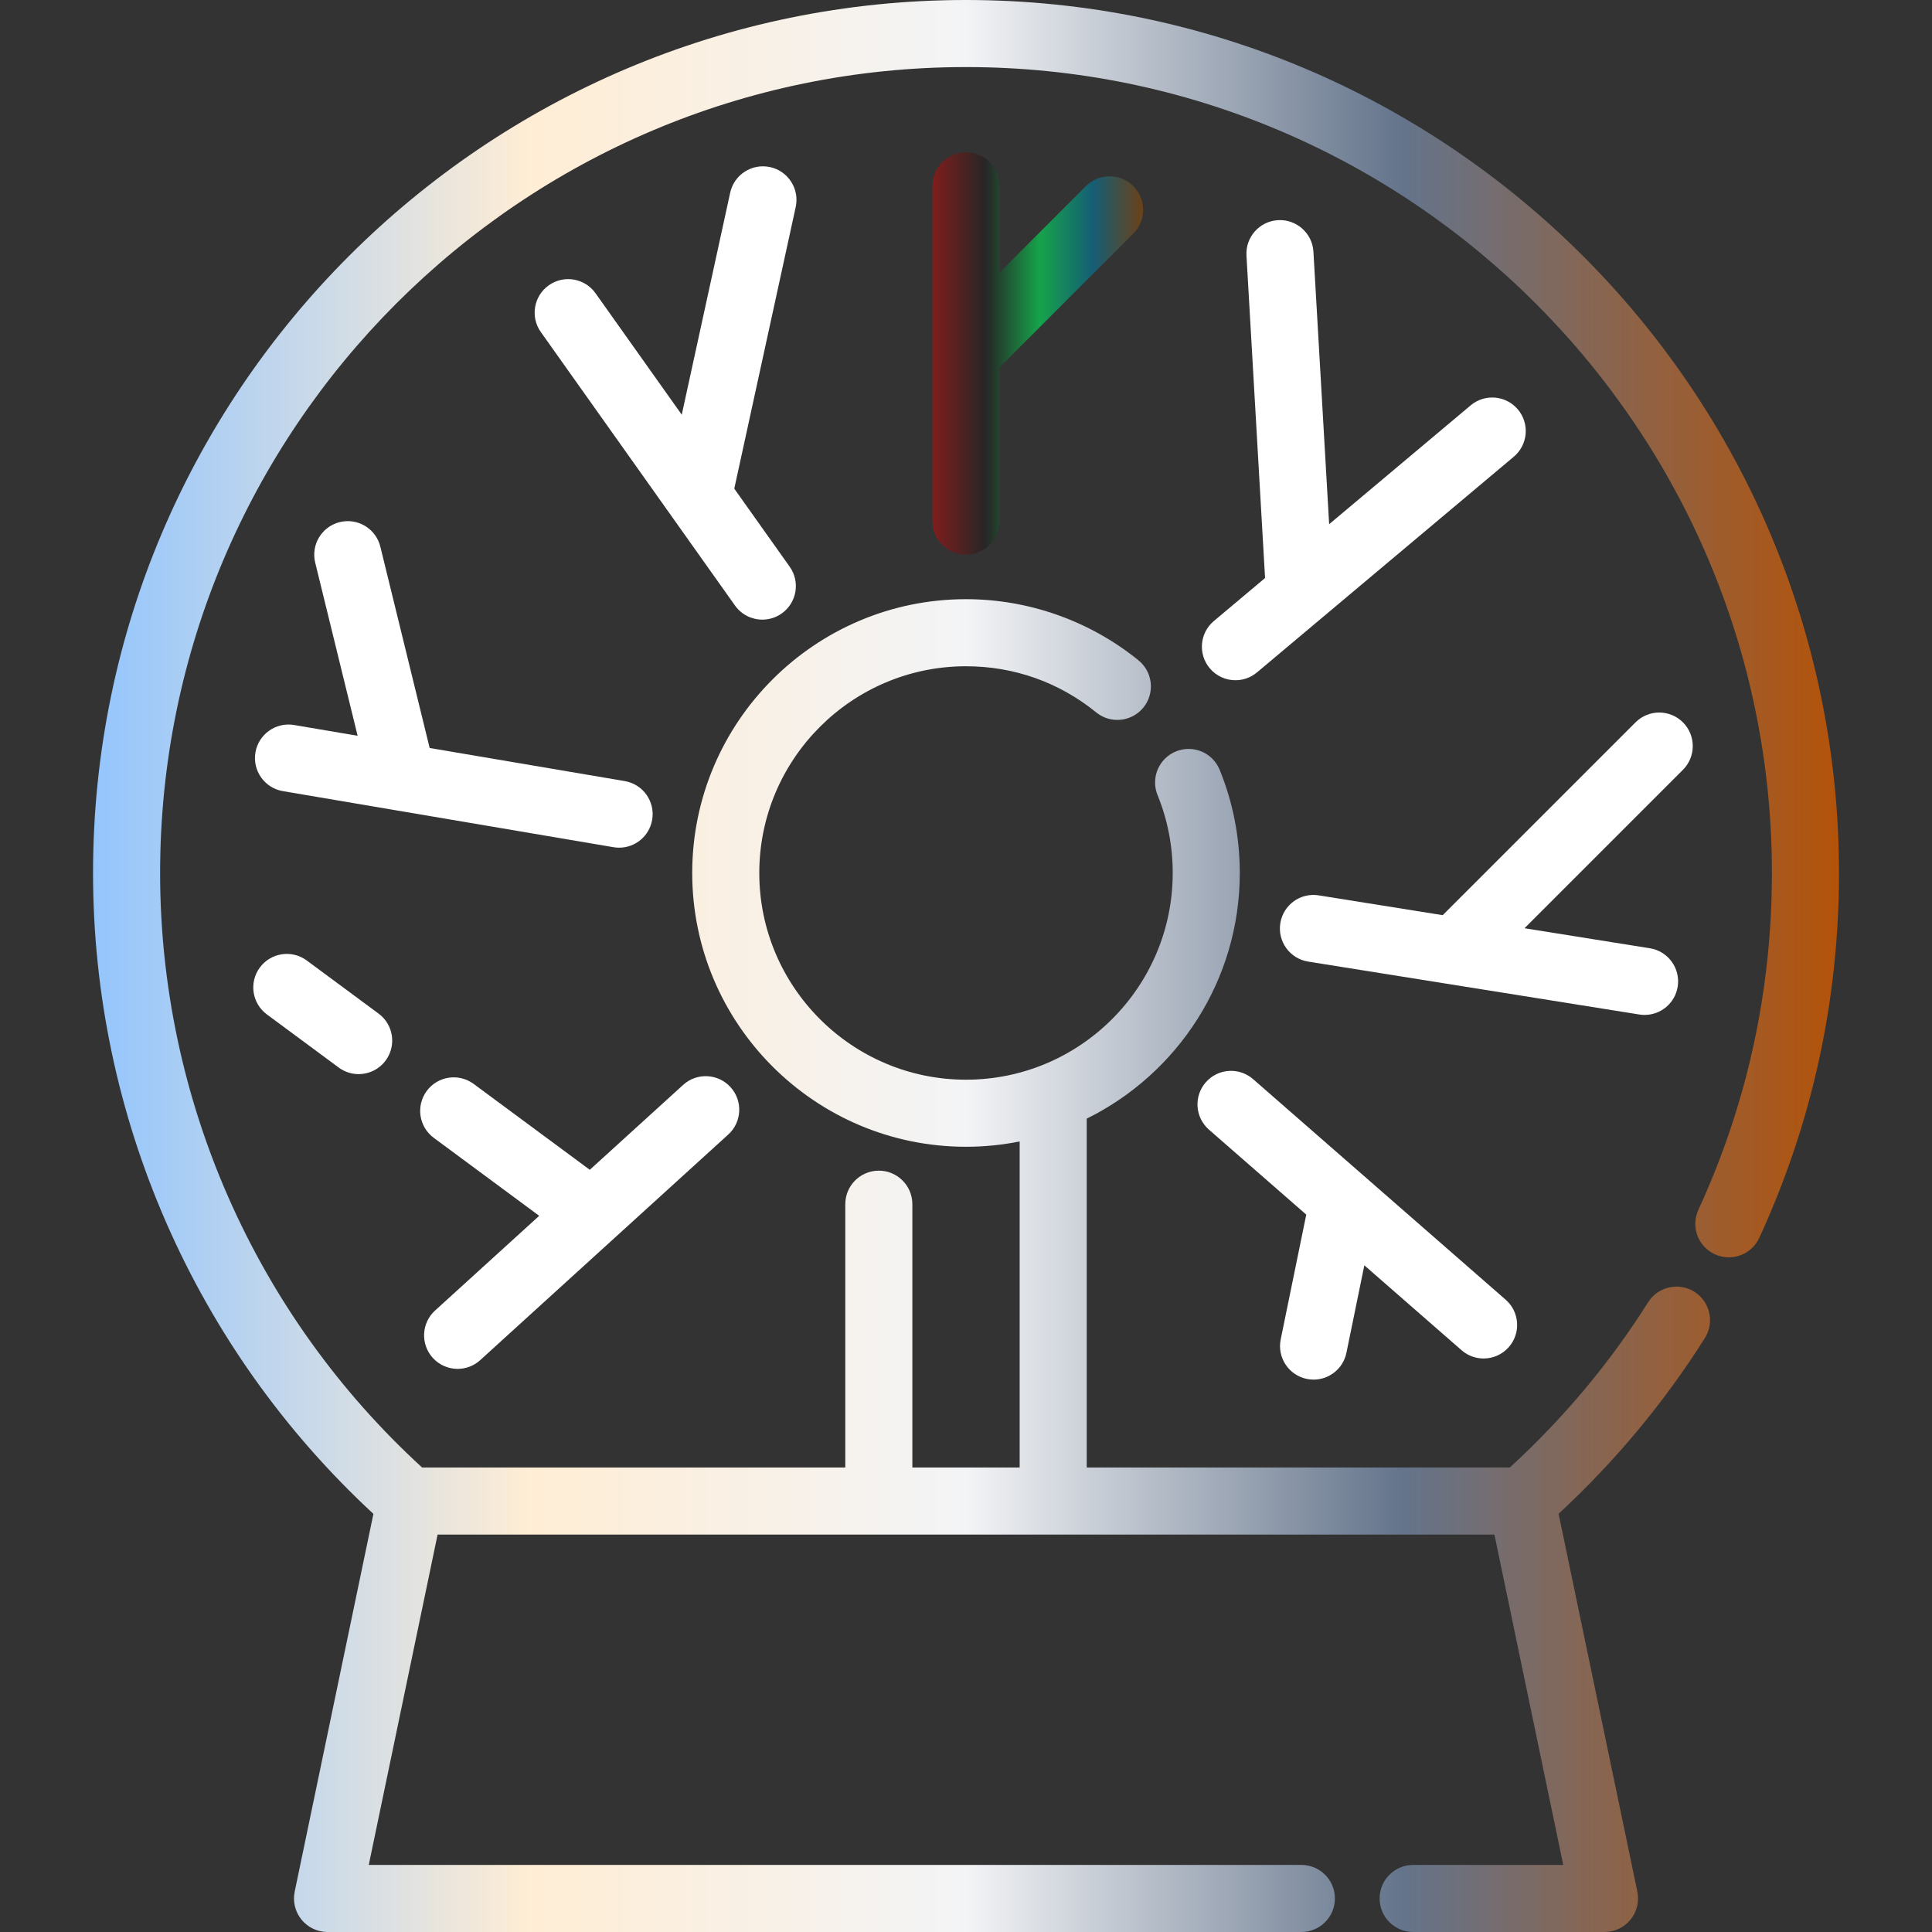 <?xml version="1.0" encoding="utf-8"?>
<svg
	height="800px"
	width="800px"
	version="1.1" 
	viewBox="0 0 512.001 512.001"
	xml:space="preserve"
	xmlns="http://www.w3.org/2000/svg"
	xmlns:xlink="http://www.w3.org/1999/xlink">
	<rect x="0" y="0" width="512.001" height="512.001" fill="#333333" stroke="none"/>
	<defs>
		<linearGradient
			id="gradient-1"
			x1="0%"
			x2="100%"
			y1="50%"
			y2="50%">
			<stop
				offset="0%"
				stop-color="rgb(147, 197, 253)"
				/>
			<stop
				offset="25%"
				stop-color="rgb(255, 237, 213)"
				/>
			<stop
				offset="50%"
				stop-color="rgb(243, 244, 246)"
				/>
			<stop
				offset="75%"
				stop-color="rgb(100, 116, 139)"
				/>
			<stop
				offset="100%"
				stop-color="rgb(180, 83, 9)"
				/>
			<stop
				offset="100%"
				stop-color="rgb(192, 38, 211)"
				/>
			<stop
				offset="100%"
				stop-color="rgb(217, 119, 6)"
				/>			
		</linearGradient>
		<linearGradient
			id="gradient-2"
			x1="0%"
			x2="100%"
			y1="50%"
			y2="50%">
			<stop
				offset="0%"
				stop-color="rgb(127, 29, 29)"
				/>
			<stop
				offset="25%"
				stop-color="rgb(38, 38, 38)"
				/>
			<stop
				offset="50%"
				stop-color="rgb(22, 163, 74)"
				/>
			<stop
				offset="75%"
				stop-color="rgb(21, 94, 117)"
				/>
			<stop
				offset="100%"
				stop-color="rgb(113, 63, 18)"
				/>
			<stop
				offset="100%"
				stop-color="rgb(191, 219, 254)"
				/>
			<stop
				offset="100%"
				stop-color="rgb(239, 68, 68)"
				/>			
		</linearGradient>
	</defs>
	<g
		fill="url(#gradient-1)"
		>
		<path
			d="
				M256.001,0
				C128.437,0,24.655,103.782,24.655,231.346
				c0,64.519,27.02,126.113,74.303,169.847
				L78.095,501.299
				c-0.546,2.619,0.117,5.344,1.804,7.42
				c1.689,2.075,4.221,3.281,6.895,3.281
				h258.084
				c4.909,0,8.887-3.979,8.887-8.887
				c0-4.908-3.978-8.887-8.887-8.887
				H97.724
				l18.245-87.549
				h280.068
				l18.244,87.548
				h-39.778
				c-4.909,0-8.887,3.979-8.887,8.887
				s3.978,8.887,8.887,8.887
				h50.709
				c2.676,0,5.208-1.205,6.896-3.281
				c1.687-2.075,2.35-4.8,1.804-7.42
				l-20.868-100.137
				c14.9-13.78,27.941-29.406,38.763-46.561
				c2.619-4.151,1.376-9.64-2.775-12.259
				c-4.155-2.619-9.641-1.377-12.26,2.775
				c-10.199,16.169-22.536,30.868-36.655,43.784
				H287.994
				V296.45
				c24.006-11.845,40.563-36.572,40.563-65.102
				c0-9.454-1.793-18.651-5.329-27.338
				c-1.851-4.547-7.035-6.732-11.581-4.882
				c-4.547,1.851-6.732,7.036-4.881,11.582
				c2.665,6.549,4.017,13.493,4.017,20.638
				c0,30.208-24.576,54.783-54.782,54.783
				c-30.208,0-54.783-24.576-54.783-54.783
				c0-30.208,24.576-54.783,54.783-54.783
				c12.722,0,24.655,4.23,34.508,12.233
				c3.812,3.096,9.408,2.513,12.503-1.295
				c3.094-3.81,2.513-9.408-1.296-12.502
				c-12.87-10.453-29.107-16.211-45.715-16.211
				c-40.009,0-72.558,32.549-72.558,72.558
				s32.551,72.558,72.558,72.558
				c4.866,0,9.619-0.489,14.219-1.408
				v86.405
				h-28.437
				v-69.778
				c0-4.908-3.978-8.887-8.887-8.887
				s-8.887,3.979-8.887,8.887
				v69.778
				h-112.15
				c-44.162-40.42-69.429-97.62-69.429-157.555
				c0-117.765,95.808-213.573,213.573-213.573
				c117.763,0,213.57,95.808,213.57,213.571
				c0,31.159-6.557,61.191-19.488,89.256
				c-2.054,4.458-0.105,9.737,4.352,11.791
				c4.46,2.055,9.738,0.104,11.791-4.352
				c14.015-30.415,21.12-62.949,21.12-96.695
				C487.346,103.782,383.565,0,256.001,0z"/>
	</g>
	<g
		fill="url(#gradient-2)"
		>
		<path
			d="
				M300.342,49.331
				c-3.472-3.471-9.098-3.471-12.569,0
				l-22.885,22.885
				V49.236
				c0-4.908-3.978-8.887-8.887-8.887
				c-4.909,0-8.887,3.979-8.887,8.887
				v44.429
				c0,0.004,0,0.008,0,0.012
				v44.429
				c0,4.908,3.978,8.887,8.887,8.887
				s8.887-3.979,8.887-8.887
				V97.353
				l35.454-35.454
				C303.813,58.428,303.813,52.801,300.342,49.331z
			"/>
	</g>
	<g
		fill="white"
		>
		<path
			d="
				M402.261,108.515
				c-3.156-3.759-8.763-4.247-12.521-1.09
				l-37.502,31.495
				l-4.166-72.215
				c-0.281-4.9-4.504-8.65-9.384-8.36
				c-4.901,0.282-8.645,4.484-8.361,9.384
				l4.93,85.452
				l-13.571,11.397
				c-3.759,3.156-4.247,8.762-1.09,12.521
				c1.757,2.094,4.274,3.172,6.81,3.172
				c2.017,0,4.046-0.683,5.711-2.082
				l68.054-57.153
				C404.93,117.878,405.418,112.272,402.261,108.515z
			"/>
	</g>
	<g
		fill="white"
		>
		<path
			d="
				M193.596,288.103
				c-3.303-3.631-8.924-3.897-12.555-0.595
				l-24.74,22.501
				l-30.779-22.761
				c-3.944-2.917-9.51-2.086-12.429,1.862
				c-2.919,3.947-2.086,9.512,1.862,12.431
				l27.941,20.663
				l-27.6,25.102
				c-3.63,3.301-3.896,8.922-0.595,12.554
				c1.754,1.928,4.162,2.908,6.578,2.908
				c2.134,0,4.274-0.764,5.977-2.313
				L193,300.658
				C196.631,297.355,196.897,291.735,193.596,288.103z
			"/>
	</g>
	<g
		fill="white"
		>
		<path
			d="
				M445.999,191.433
				c-3.471-3.471-9.097-3.472-12.569,0
				l-51.097,51.097
				l-32.856-5.25
				c-4.86-0.777-9.404,2.529-10.179,7.374
				c-0.774,4.847,2.528,9.404,7.374,10.178
				l87.757,14.021
				c0.475,0.076,0.947,0.113,1.413,0.113
				c4.291,0,8.067-3.114,8.765-7.487
				c0.774-4.847-2.528-9.404-7.374-10.178
				l-33.226-5.308
				l41.991-41.991
				C449.469,200.532,449.469,194.904,445.999,191.433z
			"/>
	</g>
	<g
		fill="white"
		>
		<path
			d="
				M399.018,344.436
				l-66.939-58.455
				c-3.696-3.228-9.309-2.849-12.541,0.848
				c-3.229,3.697-2.848,9.312,0.848,12.541
				l25.787,22.518
				l-6.77,33.054
				c-0.986,4.809,2.115,9.505,6.923,10.49
				c0.602,0.123,1.202,0.182,1.793,0.182
				c4.133,0,7.835-2.898,8.698-7.106
				l4.747-23.18
				l25.762,22.496
				c1.685,1.472,3.769,2.193,5.843,2.193
				c2.477,0,4.94-1.03,6.698-3.042
				C403.096,353.28,402.714,347.665,399.018,344.436z
			"/>
	</g>
	<g
		fill="white"
		>
		<path
			d="
				M165.559,206.995
				l-51.693-8.767
				l-13.07-53.348
				c-1.168-4.767-5.979-7.685-10.747-6.517
				c-4.766,1.168-7.685,5.979-6.516,10.747
				l11.241,45.879
				l-16.833-2.855
				c-4.835-0.816-9.427,2.438-10.248,7.277
				c-0.82,4.838,2.438,9.428,7.277,10.248
				l30.145,5.112
				c0.015,0.004,0.032,0.006,0.05,0.01
				l57.422,9.739
				c0.502,0.085,1.004,0.126,1.497,0.126
				c4.257,0,8.016-3.066,8.752-7.403
				C173.656,212.404,170.398,207.815,165.559,206.995z
			"/>
	</g>
	<g
		fill="white"
		>
		<path
			d="
				M100.336,268.621
				l-19.044-14.084
				c-3.942-2.916-9.511-2.086-12.429,1.862
				s-2.086,9.512,1.862,12.431
				l19.044,14.084
				c1.589,1.175,3.44,1.742,5.277,1.742
				c2.722,0,5.409-1.247,7.153-3.604
				C105.116,277.105,104.283,271.54,100.336,268.621z
			"/>
	</g>
	<g
		fill="white"
		>
		<path
			d="
				M194.59,129.501
				l16.282-74.642
				c1.046-4.796-1.993-9.531-6.789-10.577
				c-4.8-1.05-9.532,1.994-10.578,6.789
				l-12.832,58.827
				l-22.851-32.187
				c-2.839-4.002-8.389-4.944-12.391-2.101
				c-4.003,2.842-4.944,8.39-2.101,12.391
				l51.448,72.464
				c1.732,2.441,4.472,3.743,7.255,3.743
				c1.779,0,3.576-0.533,5.137-1.641
				c4.003-2.842,4.944-8.39,2.101-12.391
				L194.59,129.501z
			"/>
	</g>
</svg>